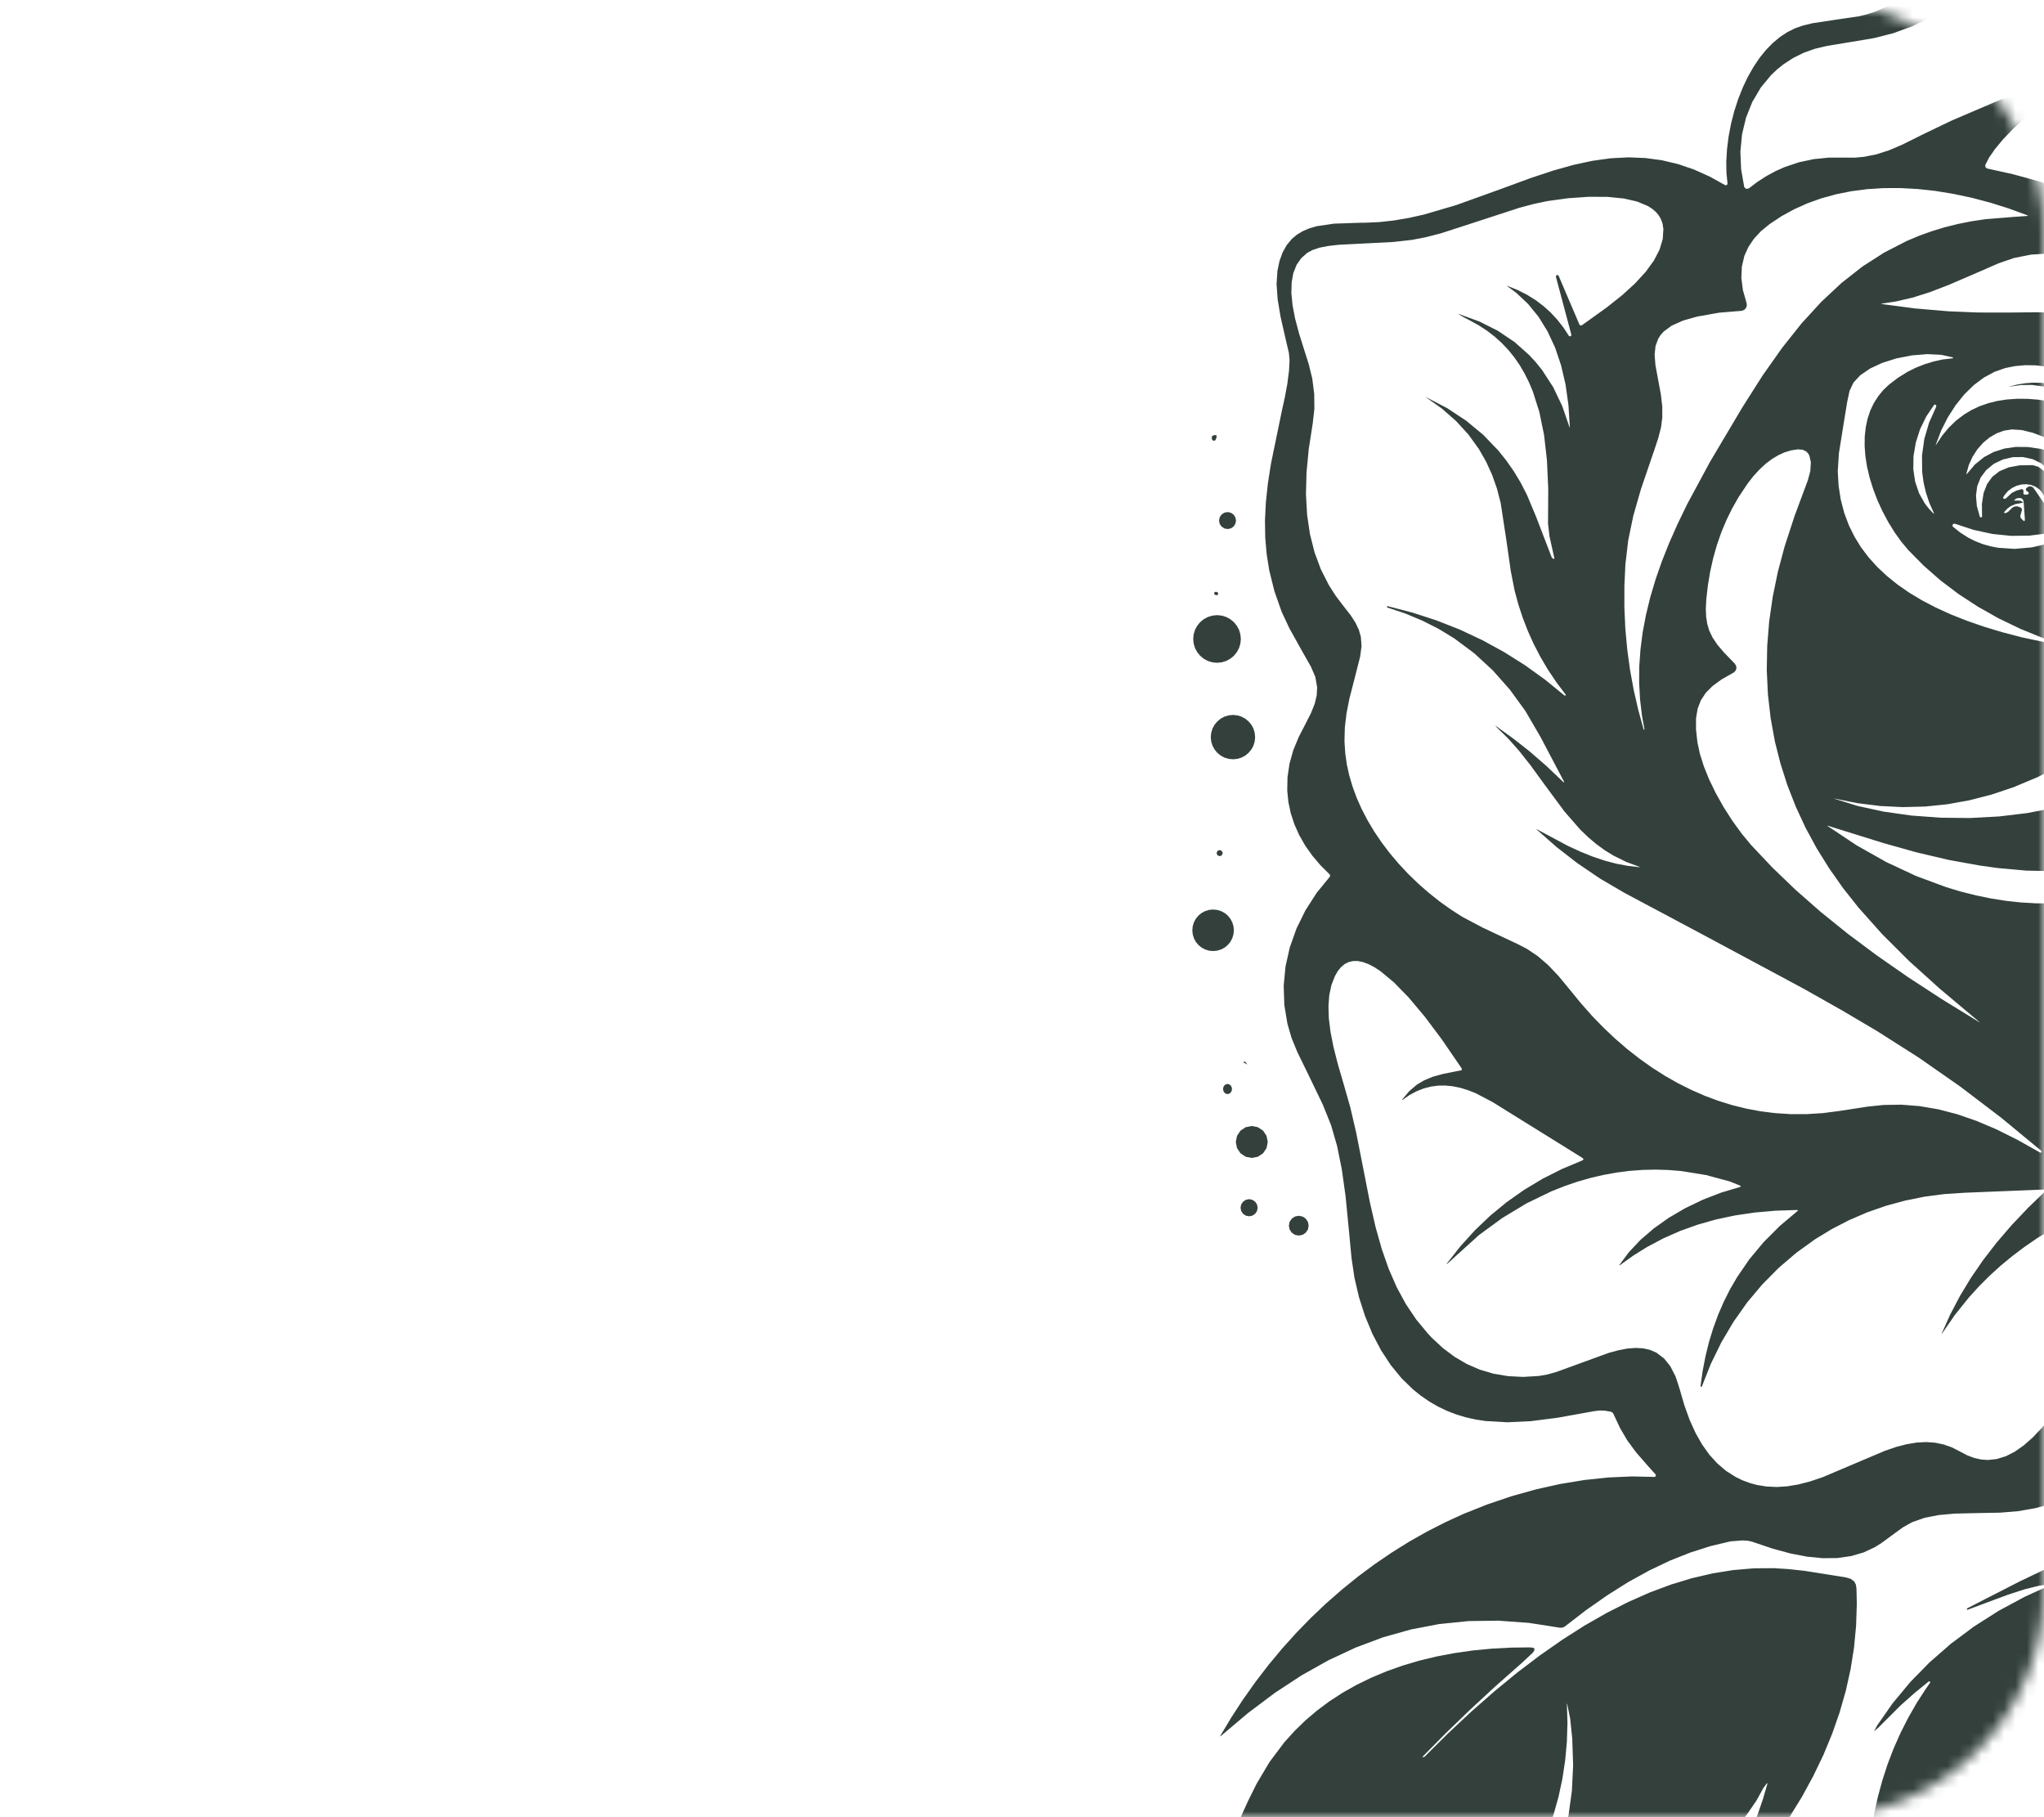 <svg width="180" height="160" viewBox="0 0 180 160" fill="none" xmlns="http://www.w3.org/2000/svg">
<mask id="mask0_2069_995" style="mask-type:alpha" maskUnits="userSpaceOnUse" x="0" y="0" width="180" height="160">
<rect width="180" height="160" rx="20" fill="#4B6359"/>
</mask>
<g mask="url(#mask0_2069_995)">
<path d="M179.522 156.036L178.409 156.518L177.354 157.044L176.355 157.614L175.41 158.225L174.506 158.89L173.658 159.596L172.863 160.344L172.125 161.133L171.144 162.356L170.275 163.661L169.507 165.071L168.848 166.563L168.29 168.161L167.844 169.839L167.501 171.617L167.271 173.473L167.088 176.256L167.067 179.018L167.206 181.757L167.507 184.475L167.959 187.127L168.568 189.76L169.33 192.371L170.252 194.959L170.284 194.998L170.367 194.995L170.402 194.921L170.272 192.88L170.323 190.912L170.553 189.06L170.967 187.263L171.484 185.73L172.154 184.22L172.987 182.708L173.986 181.198L175.141 179.686L176.5 178.099L178.14 176.353L180.338 174.14L181.679 172.702L182.867 171.192L183.921 169.594L184.822 167.933L185.611 166.116L186.235 164.243L186.698 162.294L186.997 160.296L187.133 158.231L187.1 156.131L186.899 153.977L186.536 151.803L186.554 151.726L186.624 151.694H186.642L186.695 151.714L186.737 151.779L187.1 153.058L187.399 154.355L187.629 155.664L187.791 156.976L187.883 158.279L187.904 159.579L187.853 160.846L187.732 162.102L187.543 163.328L187.28 164.536L186.955 165.697L186.557 166.837L186.099 167.924L185.57 168.985L184.985 169.99L184.332 170.962L184.208 171.13L183.186 172.388L181.277 174.607L181.236 174.669L181.301 174.634L184.184 172.713L187.52 170.474L188.76 169.546L189.877 168.631L190.908 167.685L191.848 166.71L192.69 165.715L193.446 164.687L193.467 164.684L193.517 164.74L193.52 164.796L192.391 167.21L191.325 169.026L191.236 169.159L189.794 171.387L189.762 171.455L189.821 171.408L191.337 169.783L192.781 168.025L194.17 166.114L195.473 164.093L196.711 161.93L197.848 159.685L198.879 157.366L199.798 154.993L200.601 152.577L201.281 150.134L201.821 147.708L202.232 145.286L202.504 142.931L202.634 140.606L202.625 138.367L202.471 136.183L202.495 136.089L202.59 136.098L204.058 136.848L205.432 137.717L206.667 138.677L207.783 139.743L208.726 140.866L209.532 142.08L210.164 143.339L210.646 144.683L210.87 145.605L211.018 146.562L211.089 147.519L211.08 148.506L210.921 151.174L210.667 154.063L210.336 156.946L209.919 159.827L209.423 162.698L208.847 165.564L208.188 168.424L207.449 171.278L206.628 174.126L206.61 174.199L206.649 174.134L208.138 170.82L209.6 167.168L211.042 163.174L212.457 158.84L213.479 155.197L214.25 151.626L214.537 149.894L214.761 148.16L214.921 146.464L215.015 144.772L215.048 143.135L215.012 141.498L214.918 139.903L214.752 138.313L214.531 136.774L214.238 135.244L213.887 133.749L213.467 132.266V132.219L213.529 132.163L213.609 132.192L213.748 132.366L216.475 135.835L218.398 138.396L220.079 140.789L221.527 143.037L221.538 143.058V143.229L221.411 143.342L219.506 143.941L219.385 144.03L219.47 144.154L220.28 144.757L222.366 146.382L224.957 148.713L226.986 150.627L228.974 152.589L229.031 152.636L228.998 152.568L227.367 149.906L225.926 147.256L224.682 144.618L223.627 141.992L221.459 136.284L220.546 134.139L219.63 132.186L218.667 130.34L217.654 128.603L216.587 126.975L215.45 125.418L214.575 124.334L214.543 124.257L214.602 124.118L214.752 124.1L216.3 124.812L218.457 125.796L220.032 126.446L221.462 126.948L222.785 127.306L224.061 127.53L225.276 127.607L226.428 127.542L227.521 127.338L228.641 126.966L229.704 126.449L230.768 125.752L231.784 124.91L232.966 123.719L234.127 122.343L235.329 120.724L236.877 118.44L238.431 116.15L239.631 114.534L240.792 113.166L241.97 111.994L243.294 110.895L244.245 110.215L245.241 109.589L246.275 109.019L247.353 108.505L249.232 107.763L251.398 106.906L252.742 106.221L253.463 105.739L254.116 105.222L254.718 104.649L255.256 104.044L256.039 102.912L256.668 101.645L257.144 100.227L257.463 98.673L257.631 96.983L257.655 95.133L257.54 93.045L257.271 90.516L257.108 88.554L257.117 87.768L257.188 87.056L257.324 86.391L257.519 85.816L257.779 85.293L258.119 84.811L258.68 84.315L259.557 83.821L260.541 83.248L260.866 82.947L261.094 82.631L261.295 82.108L261.531 81.213L261.838 80.294L262.651 78.462L263.756 76.524L265.445 73.969L267.386 71.011L268.069 69.833L268.645 68.698L269.262 67.242L269.744 65.773L270.101 64.264L270.323 62.754L270.42 60.724L270.29 58.71L269.933 56.692L269.36 54.715L268.568 52.78L267.573 50.916L266.376 49.135L264.993 47.451L263.835 46.251L262.6 45.126L261.301 44.083L259.936 43.12L258.515 42.242L257.043 41.456L255.525 40.762L253.965 40.166L252.381 39.669L250.768 39.273L249.161 38.99L247.539 38.809L245.935 38.739L244.325 38.771L242.742 38.913L241.164 39.161L241.099 39.14L241.084 39.075L241.102 39.046L241.71 38.455L243.731 36.446L245.108 34.88L246.151 33.406L246.564 32.673L246.886 31.973L247.276 30.821L247.48 29.695L247.492 28.659L247.315 27.645L246.999 26.806L246.556 26.035L245.977 25.302L245.241 24.596L244.384 23.94L243.38 23.32L242.222 22.729L240.931 22.183L239.028 21.5L236.174 20.472L234.012 19.592L232.174 18.708L230.647 17.804L229.435 16.877L228.957 16.407L228.546 15.919L228.233 15.447L227.994 14.954L227.843 14.472L227.769 13.976V13.961L227.669 12.924L227.5 11.905L227.252 10.874L226.936 9.863L226.54 8.847L226.076 7.851L225.533 6.853L224.924 5.884L224.245 4.924L223.506 3.993L222.688 3.068L221.819 2.179L220.871 1.299L219.878 0.457L217.707 -1.145L216.513 -1.913L215.284 -2.634L213.999 -3.319L212.684 -3.951L209.987 -5.056L207.249 -5.925L205.887 -6.267L204.531 -6.545L203.189 -6.761L201.866 -6.908L200.578 -6.988L199.316 -7L198.12 -6.944L196.962 -6.82L194.929 -6.43L192.687 -5.993L191.115 -5.842L190.06 -5.851L188.882 -5.928L185.759 -6.303L183.032 -6.613L181.782 -6.631L180.553 -6.56L179.348 -6.403L178.16 -6.155L176.71 -5.724L175.295 -5.157L173.912 -4.45L172.562 -3.606L170.89 -2.415L168.571 -0.787L166.813 0.268L165.197 1.006L164.399 1.266L163.649 1.446L161.932 1.695L159.59 2.049L158.774 2.25L158.092 2.486L157.4 2.829L156.751 3.257L156.115 3.786L155.522 4.392L154.942 5.11L154.417 5.893L153.92 6.767L153.48 7.689L153.067 8.729L152.721 9.798L152.437 10.912L152.225 12.023L152.086 13.131L152.021 14.2L152.035 15.216L152.13 16.162L152.089 16.283L151.968 16.318L151.923 16.301L150.555 15.544L149.158 14.918L147.775 14.448L146.357 14.111L144.895 13.914L143.394 13.854L141.831 13.937L140.212 14.162L138.552 14.522L136.771 15.021L134.788 15.68L132.085 16.673L128.256 18.052L125.385 18.895L124.035 19.196L122.735 19.414L121.482 19.553L120.277 19.609L119.736 19.615L117.47 19.692L115.949 19.917L115.284 20.112L114.723 20.354L114.22 20.655L113.768 21.033L113.319 21.568L112.95 22.224L112.678 22.974L112.492 23.858L112.418 25.016L112.513 26.351L112.767 27.881L113.245 29.979L113.502 31.069L113.562 31.704L113.517 32.611L113.367 33.79L113.145 34.99L112.906 36.068L111.925 40.824L111.65 42.588L111.476 44.222L111.396 45.808L111.42 47.336L111.547 48.801L111.774 50.225L112.232 52.062L112.873 53.885L113.544 55.315L114.675 57.345L115.437 58.689L115.83 59.599L115.99 60.497L115.957 61.209L115.78 61.956L115.452 62.778L114.894 63.877L114.38 64.872L113.889 66.054L113.559 67.233L113.381 68.432L113.358 69.614L113.458 70.613L113.665 71.591L113.984 72.571L114.409 73.523L114.938 74.45L115.567 75.34L116.285 76.187L117.095 76.991L117.142 77.091L117.104 77.198L115.946 78.619L114.962 80.152L114.176 81.75L113.582 83.419L113.207 85.092L113.045 86.796L113.101 88.492L113.372 90.129L113.736 91.381L114.241 92.619L115.222 94.628L116.489 97.257L117.219 99.074L117.748 100.9L118.164 102.962L118.495 105.326L118.805 108.505L119.018 110.762L119.278 112.511L119.674 114.209L120.209 115.878L120.859 117.444L121.618 118.889L122.469 120.186L123.426 121.356L124.454 122.354L125.16 122.916L125.878 123.406L126.631 123.843L127.399 124.213L128.224 124.532L129.057 124.786L129.94 124.984L130.835 125.12L132.726 125.229L134.806 125.131L137.163 124.83L140.381 124.251L140.842 124.195L141.299 124.201L141.876 124.304L141.997 124.369L142.076 124.478L142.667 125.74L143.3 126.818L144.082 127.882L145.267 129.238L145.796 129.823L145.825 129.944L145.743 130.036L145.693 130.041L143.701 129.997L141.63 130.089L139.542 130.31L137.397 130.662L135.249 131.14L133.081 131.749L130.948 132.473L128.888 133.294L127.27 134.036L125.683 134.845L124.108 135.734L122.572 136.692L121.074 137.711L119.618 138.792L118.185 139.95L116.796 141.164L115.443 142.447L114.144 143.782L112.897 145.167L111.703 146.603L110.56 148.092L109.473 149.626L108.445 151.2L107.482 152.81L107.455 152.884L107.52 152.843L109.898 150.834L112.273 149.049L114.637 147.501L117.009 146.172L119.402 145.058L121.801 144.16L124.25 143.472L126.711 142.999L129.32 142.733L131.946 142.698L134.649 142.893L137.37 143.318L137.598 143.312L137.799 143.215L139.684 141.761L141.562 140.447L143.406 139.288L145.246 138.275L147.057 137.412L148.86 136.697L150.632 136.133L152.378 135.717L153.451 135.631L153.941 135.663L154.295 135.746L156.107 136.355L157.684 136.783L159.152 137.064L160.529 137.197L161.811 137.182L163.011 137.011L164.107 136.692L165.108 136.225L165.687 135.861L166.512 135.253L167.578 134.479L168.379 134.03L169.478 133.643L170.721 133.398L172.148 133.27L174.199 133.223L176.104 133.188L177.711 133.058L179.256 132.789L180.739 132.381L182.163 131.838L183.531 131.149L184.837 130.322L186.081 129.356L187.266 128.251L188.119 127.368L189.721 125.734L190.955 124.579L192.125 123.619L193.254 122.848L194.371 122.248L195.473 121.831L196.551 121.604L197.606 121.557L198.232 121.613L198.867 121.734L199.485 121.914L200.114 122.162L201.334 122.783L202.489 123.533L203.304 124.177L204.055 124.877L204.776 125.657L205.44 126.493L206.073 127.412L206.684 128.431L207.254 129.524L207.807 130.718L207.816 130.78L207.745 130.869L207.63 130.851L207.535 130.771L206.699 130.142L205.789 129.56L204.841 129.049L203.81 128.582L202.702 128.163L201.502 127.784L198.589 127.078L198.513 127.072L198.575 127.117L199.44 127.581L201.892 128.934L203.535 129.968L204.894 131.013L206.058 132.154L206.699 132.925L207.305 133.782L207.857 134.697L208.377 135.717L208.383 135.776L208.312 135.844L208.223 135.808L207.204 134.629L206.034 133.604L204.749 132.756L203.378 132.112L201.996 131.711L200.649 131.551L199.981 131.563L199.316 131.637L198.69 131.77L198.072 131.962L197.204 132.358L196.374 132.895L195.614 133.551L194.905 134.349L194.799 134.432L194.666 134.461L192.554 134.502L190.385 134.754L188.119 135.217L185.768 135.894L183.366 136.757L180.754 137.864L177.936 139.203L174.16 141.135L173.236 141.613L173.2 141.676L173.242 141.732H173.286L174.807 141.161L176.819 140.414L178.284 139.938L179.57 139.619L180.698 139.454L180.775 139.46L180.71 139.498L178.287 140.6L176.004 141.832L173.823 143.221L171.803 144.727L169.93 146.361L168.228 148.098L166.674 149.968L165.306 151.924L165.034 152.447L165.475 152.054L167.365 150.166L168.583 149.082L169.844 148.051L169.933 148.039L169.983 148.116L169.968 148.166L169.584 148.713L168.777 149.962L168.045 151.242L167.368 152.577L166.763 153.939L166.228 155.333L165.767 156.754L165.368 158.22L165.043 159.706L164.786 161.218L164.606 162.743L164.497 164.308L164.458 165.88L164.497 167.461L164.606 169.044L164.786 170.625L165.04 172.199L165.082 172.273L165.221 172.297L165.303 172.185L165.418 171.041L165.599 169.933L165.844 168.832L166.151 167.768L166.526 166.731L166.958 165.735L167.448 164.778L167.995 163.865L168.99 162.48L170.119 161.206L171.398 160.031L172.798 158.973L174.323 158.039L175.956 157.23L177.691 156.556L179.516 156.016L179.587 156.004L179.522 156.036ZM189.727 0.947L189.715 1.65L189.786 2.315L189.936 2.941L190.167 3.529L190.459 4.049L190.82 4.534L191.257 4.986L191.762 5.402L191.836 5.506L191.842 5.618L191.786 5.715L191.688 5.771L191.576 5.768L187.809 4.566L186.944 4.321L186.143 4.182L185.381 4.144L184.613 4.203L183.635 4.436L182.663 4.844L181.658 5.435L180.302 6.395L178.465 7.665L177.708 8.096L176.964 8.448L175.561 9.036L171.853 10.622L169.17 11.913L167.554 12.72L166.343 13.237L165.232 13.594L164.157 13.807L163.339 13.881L162.47 13.875H161.07L159.723 14.011L158.432 14.286L157.197 14.696L156.361 15.066L155.551 15.506L154.768 16.011L154.012 16.584L153.796 16.637L153.619 16.502L153.598 16.448L153.327 14.9L153.262 13.358L153.409 11.822L153.764 10.345L154.313 8.974L155.058 7.712L155.962 6.616L156.482 6.123L157.043 5.671L157.897 5.113L158.833 4.649L159.817 4.297L160.875 4.046L164.396 3.464L165.07 3.346L166.73 2.923L168.39 2.315L170.131 1.494L172.426 0.238L174.202 -0.746L175.324 -1.295L176.444 -1.738L177.472 -2.063L178.506 -2.317L179.573 -2.507L180.713 -2.639L183.168 -2.734L186.175 -2.607L187.076 -2.577L187.969 -2.616L188.876 -2.716L189.845 -2.885L191.889 -3.422L194.409 -4.306L195.526 -4.69L196.657 -5.009L197.833 -5.263L199.018 -5.452L200.22 -5.57L201.429 -5.623L202.666 -5.612L203.907 -5.532L205.166 -5.381L206.415 -5.165L207.659 -4.888L208.885 -4.545L210.111 -4.134L211.314 -3.665L212.495 -3.136L213.648 -2.548L214.758 -1.91L215.837 -1.218L216.877 -0.477L217.878 0.318L218.829 1.157L219.733 2.043L220.569 2.95L221.352 3.898L222.076 4.876L222.741 5.893L223.335 6.918L223.866 7.975L224.336 9.057L224.741 10.17L225.069 11.281L225.335 12.419L225.326 12.555L225.252 12.67L225.134 12.735L224.995 12.729L224.886 12.667L224.419 12.268L223.63 11.76L222.729 11.367L221.751 11.098L220.673 10.947L219.491 10.906L218.194 10.974L216.758 11.145L214.826 11.464L213.594 11.698L209.322 12.487L206.274 12.939L204.253 13.089L203.635 13.048L203.266 12.924L202.953 12.587L201.957 10.773L201.216 9.287L200.607 7.896L200.126 6.569L199.765 5.278L199.526 4.017L199.411 2.796L199.417 1.612L199.411 1.541L199.384 1.606L199.05 2.867L198.838 4.144L198.752 5.337L198.767 6.545L198.743 6.64L198.657 6.596L198.161 6.161L197.736 5.901L197.369 5.768L196.929 5.689L195.009 5.39L193.555 4.991L192.938 4.737L192.359 4.433L191.851 4.09L191.381 3.689L190.885 3.139L190.447 2.492L190.084 1.768L189.78 0.938L189.744 0.87L189.727 0.947ZM189.924 13.946L189.972 14.856L190.099 15.748L190.311 16.652L190.607 17.541L190.61 17.645L190.506 17.651L189.623 17.456L188.427 17.284L186.967 17.06L185.983 16.788L185.165 16.451L184.297 16.023L182.081 14.735L180.205 13.636L180.146 13.612L180.187 13.662L184.093 17.284L184.134 17.358L184.087 17.5L183.939 17.524L181.738 16.682L179.502 15.952L177.268 15.34L175.002 14.838L174.982 14.832L174.837 14.711L174.831 14.522L175.171 13.863L175.697 13.107L176.406 12.256L177.256 11.367L178.19 10.495L179.156 9.689L180.166 8.935L181.156 8.283L182.054 7.771L182.893 7.37L183.688 7.071L184.453 6.87L185.124 6.785L185.753 6.808L186.302 6.938L186.796 7.181L186.938 7.281L187.263 7.606L187.591 8.091L188.335 9.701L188.964 11.074L189.239 11.461L189.49 11.668L189.582 11.707L189.851 11.721L190.146 11.63L191.029 11.069L191.836 10.522L192.501 10.179L193.127 9.987L193.738 9.937L194.179 9.987L194.637 10.12L195.086 10.324L195.549 10.62L199.307 13.225L202.067 15.122L204.017 16.543L205.68 17.863L207.136 19.157L208.451 20.49L209.606 21.858L210.605 23.261L211.464 24.723L212.25 26.39L212.879 28.144L213.373 30.026L213.715 32.009L213.896 33.657L214.017 35.45L214.129 40.213L214.153 42.293L214.141 42.325L214.088 42.346L214.046 42.304L213.311 39.48L212.436 36.824L211.435 34.36L210.294 32.053L209.009 29.908L207.579 27.929L206.02 26.121L204.321 24.481L202.684 23.152L200.953 21.964L199.378 21.075L197.18 20.038L194.967 18.989L193.458 18.109L192.226 17.148L191.706 16.631L191.218 16.058L190.551 15.048L190.01 13.928L189.945 13.825L189.924 13.946ZM230.254 28.325L228.812 28.851L227.447 29.53L226.18 30.351L225.028 31.308L224.032 32.36L223.175 33.524L222.487 34.756L221.958 36.083L221.704 37.004L221.53 37.965L221.491 38.012L221.432 38.003L221.414 37.973L221.089 36.254L220.98 34.484L221.101 32.73L221.441 31.075L221.689 30.304L221.988 29.559L222.33 28.868L222.726 28.212L223.166 27.604L223.66 27.037L224.183 26.534L224.756 26.073L225.341 25.686L225.973 25.347L226.623 25.066L227.317 24.833L227.388 24.803L227.311 24.8L226.135 24.948L225.004 25.237L223.911 25.666L222.865 26.239L222.047 26.856L221.373 27.583L221.066 28.029L220.986 28.073L220.906 28.023L220.897 27.973L221.069 26.685L221.344 25.444L221.716 24.251L222.188 23.104L222.72 22.076L223.338 21.087L224.044 20.141L224.838 19.234L224.856 19.146L224.782 19.092L224.729 19.11L223.778 19.872L222.897 20.688L222.091 21.556L221.352 22.478L220.658 23.491L220.044 24.564L219.503 25.692L219.042 26.88L218.992 26.924L218.927 26.907L218.909 26.88L218.407 25.627L217.689 24.248L216.75 22.711L215.361 20.64L214.203 18.915L213.438 17.598L213.018 16.525L212.927 16.067L212.906 15.627L212.968 15.246L213.113 14.894L213.323 14.605L213.621 14.354L213.981 14.15L214.43 13.987L215.586 13.698L216.77 13.488L217.982 13.361L219.154 13.323L220.259 13.376L221.276 13.512L222.233 13.742L223.072 14.049L223.902 14.481L224.723 15.042L225.565 15.739L226.682 16.788L228.106 18.109L229.229 18.956L229.565 19.172L231.113 20.05L232.818 20.829L234.794 21.583L237.707 22.552L240.591 23.506L241.778 23.967L242.883 24.519L243.858 25.128L244.697 25.793L245.395 26.511L245.932 27.255L246.328 28.065L246.553 28.88L246.624 29.607L246.573 30.375L246.405 31.146L246.109 31.953L245.536 33.022L244.748 34.103L243.728 35.232L242.18 36.744L241.072 37.814L240.331 38.662L239.743 39.595L239.427 40.301L239.193 41.028L239.031 41.802L238.936 42.65L238.907 43.548L238.942 44.535L239.22 47.2L239.474 49.507L239.551 51.197L239.507 52.467L239.374 53.729L239.155 55.005L238.854 56.266L238.461 57.554L237.985 58.816L237.427 60.078L236.792 61.309L236.068 62.538L235.279 63.729L234.41 64.899L233.48 66.019L232.484 67.1L231.438 68.122L230.348 69.082L229.22 69.974L228.15 70.71L226.599 71.65L224.806 72.746L223.615 73.623L222.892 74.267L222.171 74.997L220.797 76.642L219.42 78.633L217.674 81.502L217.018 82.604L216.247 83.812L215.42 84.947L214.557 85.981L213.639 86.935L212.673 87.804L211.653 88.593L210.602 89.278L209.497 89.88L208.046 90.513L206.51 91.006L204.915 91.352L203.237 91.553L202.359 91.559L201.659 91.434L201.098 91.18L200.717 90.817L200.551 90.522L200.457 90.191L200.424 89.801L200.462 89.378L200.728 88.454L201.245 87.428L202.708 85.13L204.333 82.79L206.117 80.415L208.064 78.001L211.228 74.237L215.721 68.867L218.909 64.881L221.642 61.212L223.97 57.788L224.924 56.199L225.787 54.541L226.552 52.819L227.223 51.028L227.701 49.377L228.265 46.895L228.936 44.065L229.299 42.99L229.973 41.513L230.833 40.109L231.879 38.777L233.111 37.515L233.161 37.462L233.102 37.504L232.032 38.328L231.037 39.182L230.115 40.068L229.261 40.984L228.481 41.932L227.775 42.91L227.14 43.92L226.576 44.96L224.641 48.633L223.79 50.092L223.016 51.3V51.303H222.992L222.927 51.241L222.915 51.144L223.364 50.308L223.745 49.457L224.059 48.588L224.301 47.705L224.49 46.703L224.593 45.678L224.611 44.635L224.543 43.572L224.363 41.471L224.301 39.69L224.342 38.077L224.499 36.597L224.768 35.244L225.152 34.003L225.669 32.839L226.304 31.787L227.093 30.791L228 29.905L229.048 29.093L230.266 28.351L230.33 28.31L230.254 28.325ZM177.407 19.092L174.846 19.299L173.602 19.485L172.4 19.725L171.23 20.017L170.101 20.363L168.981 20.767L167.903 21.222L165.921 22.242L164.015 23.465L162.172 24.912L160.39 26.576L158.65 28.475L156.937 30.629L155.217 33.066L153.418 35.899L150.585 40.671L148.588 44.372L147.743 46.115L146.995 47.802L146.351 49.418L145.799 51.002L145.326 52.588L144.948 54.139L144.656 55.684L144.464 57.188L144.357 58.689L144.348 60.139L144.428 61.584L144.602 63.041L144.815 64.213L144.812 64.24L144.744 64.231L144.266 62.491L143.867 60.745L143.545 58.987L143.303 57.221L143.131 55.353L143.046 53.475L143.048 51.587L143.137 49.687L143.385 47.572L143.834 45.409L144.502 43.081L145.568 39.953L145.654 39.711L146.044 38.526L146.275 37.622L146.387 36.747L146.384 35.817L146.269 34.783L146.021 33.45L145.781 32.139L145.71 31.217L145.793 30.455L146.035 29.811L146.245 29.486L146.52 29.181L147.226 28.667L148.207 28.227L149.439 27.878L151.4 27.53L153.318 27.373L153.4 27.364L153.61 27.276L153.764 27.105L153.832 26.889L153.802 26.661L153.483 25.536L153.347 24.472L153.392 23.471L153.613 22.531L153.962 21.757L154.449 21.03L155.075 20.354L155.844 19.725L156.904 19.024L158.006 18.422L159.182 17.896L160.393 17.462L161.696 17.104L163.025 16.838L164.426 16.655L165.847 16.564L167.333 16.558L168.887 16.643L170.441 16.812L172.045 17.075L173.658 17.417L175.301 17.852L176.908 18.36L178.521 18.951L178.589 18.995L178.512 19.018L177.407 19.092ZM128.49 27.692L129.007 27.988L129.465 28.227L130.23 28.65L130.936 29.11L131.609 29.625L132.227 30.18L132.803 30.783L133.323 31.421L133.807 32.115L134.236 32.842L134.638 33.642L134.986 34.47L135.562 36.286L135.973 38.289L136.227 40.508L136.342 43.025L136.324 46.115L136.454 47.232L136.883 49.153L136.886 49.164L136.815 49.226L136.652 49.087L135.267 45.486L134.463 43.566L133.92 42.508L133.317 41.504L132.652 40.55L131.928 39.648L130.599 38.269L129.104 37.034L127.444 35.938L125.618 34.987L125.55 34.96L125.609 35.004L126.998 35.991L128.233 37.078L129.314 38.26L130.239 39.542L130.865 40.638L131.394 41.796L131.825 43.016L132.156 44.301L132.646 47.504L133.039 50.254L133.373 51.968L133.701 53.188L134.091 54.379L134.54 55.54L135.048 56.674L135.654 57.841L136.324 58.978L137.066 60.081L137.873 61.153L137.887 61.194L137.846 61.253L137.778 61.242L136.064 59.844L134.289 58.568L132.451 57.41L130.555 56.373L128.561 55.436L126.504 54.627L124.386 53.938L122.203 53.374L122.159 53.38L122.129 53.442L122.173 53.492L123.754 54.018L125.266 54.65L126.711 55.383L128.085 56.222L129.84 57.531L131.465 59.029L132.962 60.721L134.333 62.606L135.654 64.875L137.71 68.778L137.757 68.914L137.639 68.828L136.206 67.466L134.717 66.172L133.299 65.055L131.834 63.995L131.657 63.889L131.801 64.036L132.797 65.008L133.775 66.107L134.765 67.36L136.038 69.109L137.772 71.452L139.164 73.047L139.87 73.726L140.582 74.326L141.338 74.876L142.103 75.342L143.202 75.886L144.36 76.32L144.428 76.35L144.354 76.353L143.353 76.238L142.322 76.043L141.302 75.774L140.257 75.422L139.178 74.988L138.053 74.468L135.364 73.029L135.296 73L135.344 73.056L137.069 74.574L138.874 75.978L140.918 77.366L143.06 78.619L149.861 82.241L158.839 87.056L162.234 88.974L165.3 90.785L168.976 93.124L172.606 95.656L176.211 98.398L179.759 101.326L179.788 101.423L179.711 101.491L179.649 101.479L177.673 100.365L175.818 99.441L174.063 98.696L172.358 98.105L170.695 97.674L169.055 97.393L167.445 97.266L165.865 97.29L164.476 97.435L161.962 97.822L160.52 98.008L159.096 98.097H157.663L156.254 98.002L155.007 97.842L153.779 97.612L152.541 97.305L151.329 96.93L150.127 96.483L148.954 95.969L147.778 95.382L146.632 94.731L145.492 94.005L144.384 93.219L143.285 92.359L142.221 91.44L141.19 90.463L140.192 89.434L139.217 88.332L138.28 87.186L137.24 85.925L136.307 84.947L135.394 84.167L134.451 83.538L133.669 83.133L130.587 81.685L128.758 80.716L127.763 80.075L126.779 79.375L125.819 78.61L124.885 77.794L124.005 76.941L123.166 76.043L122.392 75.127L121.668 74.172L121.024 73.221L120.439 72.243L119.928 71.265L119.482 70.27L119.122 69.295L118.826 68.305L118.61 67.336L118.469 66.355L118.398 65.274L118.43 64.051L118.578 62.807L118.835 61.502L119.284 59.761L119.78 57.803L119.901 56.887L119.839 56.072L119.668 55.466L119.367 54.828L118.941 54.169L118.342 53.404L117.633 52.47L117.018 51.51L116.315 50.121L115.762 48.63L115.358 47.031L115.107 45.333L115.006 43.522L115.056 41.598L115.254 39.518L115.603 37.279L115.748 36.003L115.733 34.694L115.565 33.35L115.248 32.05L114.932 31.06L114.395 29.353L114.049 28.047L113.824 26.871L113.721 25.813L113.745 24.868L113.895 24.041L114.185 23.311L114.598 22.723L115.13 22.256L115.603 22.005L116.22 21.804L116.986 21.654L117.896 21.553L120.306 21.429L122.702 21.305L124.336 21.122L125.562 20.886L126.894 20.543L130.407 19.403L133.787 18.298L135.078 17.955L136.271 17.704L138.1 17.453L139.929 17.326L141.565 17.335L143.01 17.479L144.18 17.748L145.122 18.144L145.495 18.383L145.817 18.658L146.065 18.951L146.26 19.281L146.41 19.695L146.481 20.162L146.425 21.048L146.148 21.976L145.645 22.945L144.922 23.937L143.985 24.957L142.842 26L141.483 27.078L139.692 28.363L139.302 28.638L139.187 28.661L139.096 28.59L139.09 28.579L137.255 24.28L137.193 24.215L137.057 24.233L137.016 24.363L138.378 29.471L138.342 29.595L138.215 29.616L138.156 29.565L137.675 28.833L137.146 28.156L136.573 27.536L135.952 26.971L135.237 26.428L134.466 25.949L133.645 25.533L132.77 25.181L132.705 25.166L132.756 25.211L133.536 25.793L134.57 26.765L135.488 27.893L136.28 29.175L136.945 30.602L137.471 32.162L137.864 33.84L138.121 35.66L138.242 37.575L138.233 37.651L138.203 37.58L137.571 35.743L136.771 34.077L135.799 32.579L135.246 31.893L134.652 31.249L133.364 30.106L131.908 29.128L130.289 28.313L128.504 27.66L128.428 27.645L128.49 27.692ZM176.739 27.521L174.154 27.515L171.578 27.409L168.65 27.158L165.732 26.774L165.661 26.75L165.732 26.732L166.949 26.546L168.423 26.206L169.939 25.728L171.614 25.084L174.021 24.047L176.001 23.184L177.366 22.714L178.861 22.419L180.376 22.321L181.833 22.425L183.165 22.726L184.35 23.211L184.87 23.515L185.357 23.867L185.785 24.251L186.178 24.682L186.326 24.871L186.521 24.989L186.743 24.942L188.252 24.02L188.973 23.672L189.694 23.385L190.385 23.175L191.08 23.03L191.753 22.957L192.433 22.948L193.236 23.025L194.049 23.205L194.852 23.474L195.668 23.849L196.347 24.224L197.824 25.202L199.213 26.366L200.477 27.683L201.644 29.178L202.705 30.839L203.656 32.667L204.51 34.673L205.245 36.833L205.884 39.188L206.401 41.684L206.805 44.343L207.092 47.123L207.26 50.068L207.305 53.088L207.231 56.172L207.033 59.283L207.021 59.292L206.944 59.262L206.9 59.203L206.844 57.156L206.646 54.243L206.407 52.234L206.055 50.245L205.594 48.281L205.024 46.355L204.353 44.493L203.576 42.685L202.711 40.963L201.742 39.309L200.702 37.767L199.57 36.304L198.365 34.951L197.071 33.687L195.73 32.555L194.306 31.518L192.829 30.605L191.275 29.799L189.759 29.149L188.173 28.602L186.554 28.168L184.873 27.843L183.295 27.651L181.502 27.539L179.422 27.494L176.739 27.521ZM171.108 31.645L170.281 31.828L169.484 32.071L168.721 32.372L167.992 32.735L167.144 33.258L166.346 33.87L165.841 34.351L165.413 34.871L165.017 35.486L164.706 36.142L164.464 36.86L164.305 37.607L164.213 38.428L164.204 39.273L164.272 40.171L164.414 41.078L164.647 42.068L164.952 43.046L165.333 44.047L165.776 45.014L166.29 45.977L166.845 46.875L167.445 47.711L168.06 48.443L169.401 49.802L170.884 51.102L172.465 52.296L174.175 53.413L175.977 54.432L177.892 55.356L179.85 56.157L181.895 56.854L181.903 56.925L181.877 56.931L178.051 56.116L176.341 55.67L174.725 55.182L173.215 54.659L171.791 54.095L170.479 53.498L169.265 52.863L168.128 52.181L167.099 51.466L166.139 50.692L165.294 49.894L164.544 49.061L163.873 48.169L163.306 47.247L162.822 46.266L162.408 45.161L162.101 43.985L161.912 42.777L161.838 41.495L161.938 39.914L162.311 37.583L162.668 35.391L162.878 34.407L163.226 33.681L163.823 33.037L164.686 32.449L165.749 31.953L166.993 31.559L168.367 31.291L169.717 31.181L170.952 31.241L171.942 31.459L172.015 31.506L171.939 31.551L171.401 31.616L171.108 31.645ZM176.958 34.047L177.962 33.902L178.943 33.893L179.989 34.035L180.991 34.316L181.971 34.747L182.893 35.309L183.777 36.015L184.574 36.833L185.274 37.749L185.868 38.75L185.898 38.821L185.848 38.765L185.257 38.053L184.621 37.418L183.939 36.862L183.212 36.381L182.367 35.947L181.472 35.604L180.524 35.353L179.519 35.193L178.556 35.117L177.617 35.111L176.733 35.173L175.877 35.306L175.082 35.504L174.32 35.772L173.617 36.103L172.949 36.505L172.255 37.034L171.611 37.657L171.035 38.352L170.509 39.143L170.464 39.202L170.479 39.129L170.943 37.911L171.522 36.762L172.219 35.675L172.99 34.718L173.826 33.902L174.698 33.249L175.637 32.741L176.586 32.407L177.46 32.233L178.364 32.153L179.28 32.168L180.196 32.28L181.079 32.484L181.93 32.78L182.713 33.152L183.437 33.616L184.075 34.189L184.873 35.117L185.794 36.174L185.821 36.295L185.723 36.369L185.647 36.349L183.918 35.187L182.468 34.419L181.782 34.145L181.082 33.929L180.403 33.784L179.705 33.704L179.038 33.693L178.349 33.743L177.664 33.855L176.955 34.035L176.884 34.059L176.958 34.047ZM170.503 35.826L169.877 37.223L169.46 38.653L169.256 40.106L169.271 41.566L169.395 42.482L169.608 43.389L169.909 44.29L170.302 45.173L170.323 45.247L170.258 45.203L169.856 44.783L169.507 44.334L168.996 43.427L168.65 42.399L168.491 41.318L168.509 40.154L168.713 38.957L169.085 37.793L169.628 36.676L170.311 35.663L170.382 35.619L170.453 35.636L170.515 35.722L170.503 35.826ZM191.236 36.018L191.659 38.074L191.851 40.121L191.803 42.103L191.694 43.072L191.523 44.021L191.301 44.922L191.021 45.799L190.684 46.647L190.288 47.466L189.842 48.237L189.337 48.975L188.793 49.649L188.196 50.284L187.591 50.839L186.935 51.356L185.528 52.237L184.76 52.612L183.948 52.946L182.24 53.454L182.184 53.436L182.175 53.377L182.199 53.35L183.251 52.715L184.237 52.018L185.177 51.25L186.048 50.423L187.286 49.008L188.353 47.474L189.263 45.796L189.989 44.027L190.551 42.13L190.923 40.168L191.112 38.121L191.109 36.035L191.121 35.994L191.186 35.97L191.236 36.018ZM183.032 40.898L181.98 40.313L180.855 39.846L179.703 39.524L178.589 39.359L177.507 39.35L176.512 39.495L175.564 39.799L174.725 40.245L173.909 40.904L173.227 41.711L173.171 41.764V41.684L173.38 40.937L173.705 40.222L174.131 39.563L174.645 38.981L175.206 38.517L175.832 38.154L176.474 37.92L177.159 37.811L178.054 37.867L179.029 38.109L179.957 38.464L180.802 38.91L181.602 39.459L182.356 40.112L183.062 40.866L183.103 40.931L183.032 40.898ZM194.069 57.525L193.942 58.905L193.845 60.018L193.446 61.611L192.834 63.123L192.022 64.518L190.991 65.824L189.78 66.996L188.362 68.069L186.76 69.02L184.976 69.853L183.005 70.562L180.881 71.138L178.521 71.59L176.054 71.886L173.49 72.025L170.902 71.998L168.34 71.809L165.865 71.46L163.59 70.964L161.575 70.338L161.507 70.308L161.581 70.32L163.584 70.719L165.575 70.967L167.557 71.065L169.531 71.014L171.49 70.814L173.439 70.462L175.38 69.963L177.31 69.316L179.434 68.426L181.579 67.339L183.712 66.078L185.756 64.68L187.718 63.147L189.54 61.522L191.21 59.821L192.704 58.06L193.998 56.29L195.103 54.497L196.031 52.665L196.755 50.831L197.284 48.993L197.606 47.176L197.733 45.339L197.656 43.539L197.49 42.334L197.227 41.126L196.876 39.938L196.427 38.747L196.442 38.65L196.536 38.62L196.586 38.653L197.957 40.538L199.098 42.488L200.007 44.496L200.377 45.525L200.69 46.568L201.059 48.216L201.29 49.897L201.384 51.616L201.343 53.374L201.26 54.095L201.098 54.813L200.87 55.472L200.569 56.089L200.229 56.597L199.824 57.043L199.384 57.395L198.882 57.664L198.321 57.841L197.697 57.915L196.905 57.862L195.724 57.649L194.241 57.395L194.131 57.428L194.069 57.525ZM149.477 65.339L149.353 64.205L149.359 63.221L149.501 62.391L149.781 61.661L150.222 60.993L150.824 60.391L151.613 59.818L152.647 59.23L152.712 59.191L152.851 59.032L152.916 58.831L152.886 58.621L152.774 58.441L152.739 58.405L151.814 57.442L151.235 56.763L150.815 56.139L150.523 55.531L150.349 54.946L150.245 54.293L150.219 53.578L150.26 52.763L150.405 51.51L150.609 50.296L150.874 49.117L151.199 47.977L151.583 46.872L152.03 45.805L152.535 44.774L153.099 43.779L153.923 42.544L154.417 41.914L154.94 41.344L155.492 40.833L156.047 40.414L156.621 40.071L157.17 39.823L157.731 39.654L158.316 39.566L158.736 39.595L159.049 39.74L159.217 39.908L159.341 40.118L159.469 40.691L159.421 41.477L159.209 42.272L158.03 45.445L157.155 48.127L156.564 50.343L156.112 52.541L155.799 54.715L155.625 56.872L155.587 59.017L155.687 61.135L155.926 63.224L156.301 65.286L156.792 67.23L157.403 69.141L158.139 71.02L158.996 72.87L159.977 74.681L161.082 76.456L162.305 78.196L163.649 79.895L165.735 82.235L168.098 84.595L170.807 87.041L174.299 89.975L174.352 90.028L174.287 89.993L171.008 87.978L168.024 86.034L165.265 84.114L162.689 82.191L160.31 80.27L158.101 78.329L156.077 76.382L154.213 74.409L153.397 73.425L152.57 72.288L151.79 71.07L151.093 69.83L150.511 68.627L150.044 67.472L149.693 66.358L149.477 65.339ZM181.035 42.904L180.536 42.098L180.016 41.483L179.505 41.102L178.996 40.954L177.862 40.972L176.89 41.149L176.086 41.486L175.448 41.982L174.985 42.62L174.68 43.415L174.533 44.361L174.544 45.46L174.53 45.522L174.435 45.566L174.352 45.501L174.086 44.55L174.01 43.634L174.119 42.812L174.42 42.05L174.911 41.389L175.584 40.836L176.391 40.452L177.262 40.251L178.152 40.242L179.008 40.431L179.771 40.807L180.367 41.338L180.618 41.672L180.825 42.053L181.079 42.886L181.082 42.966L181.035 42.904ZM226.457 117.172L225.982 114.836L225.415 112.773L224.741 110.93L223.952 109.293L223.06 107.89L222.05 106.699L221.515 106.2L220.939 105.742L220.348 105.349L219.722 105.004L219.013 104.693L218.259 104.445L217.488 104.268L216.67 104.153L216.593 104.132L216.664 104.097L217.843 103.804L218.989 103.645L220.135 103.615L221.24 103.713L222.64 104.026L224.023 104.555L225.332 105.278L226.599 106.209L227.808 107.338L228.942 108.658L229.97 110.123L230.898 111.739L231.719 113.282L231.76 113.344L231.746 113.27L230.936 111.134L229.935 109.104L228.785 107.27L228.165 106.434L227.5 105.639L226.83 104.933L226.124 104.274L225.4 103.686L224.643 103.154L223.887 102.702L223.098 102.306L222.304 101.987L221.479 101.727L221.403 101.695L221.311 101.6L221.273 101.476L221.29 101.346L221.367 101.24L222.732 100.12L224.153 99.107L225.624 98.203L227.14 97.408L228.697 96.729L230.295 96.164L231.899 95.724L233.536 95.405L235.187 95.207L236.865 95.127L238.535 95.172L240.222 95.337L240.298 95.34L240.227 95.311L238.966 94.953L237.693 94.664L235.932 94.389L234.053 94.229L231.902 94.17L228.732 94.194L226.995 94.215L225.618 94.123L224.528 94.034L224.457 94.025L224.525 94.008L225.793 93.789L227.042 93.499L228.791 92.968L231.028 92.282L233.099 91.848L235.054 91.653L236.942 91.695L238.269 91.863L239.613 92.158L240.957 92.569L242.331 93.11L242.402 93.13L242.349 93.077L241.063 92.194L239.737 91.449L238.375 90.847L236.972 90.383L235.335 90.028L233.651 89.857L231.914 89.863L230.13 90.052L230.05 90.028L230.02 89.954L230.023 89.934L230.434 88.808L230.96 87.777L231.456 87.027L232.014 86.335L232.65 85.68L233.341 85.086L234.118 84.527L234.942 84.034L235.837 83.594L236.771 83.219L237.772 82.897L238.8 82.645L239.873 82.459L240.957 82.347L242.056 82.303L243.149 82.332L244.222 82.433L245.27 82.601L245.347 82.607L245.282 82.572L244.201 82.131L243.108 81.759L242.003 81.461L240.883 81.23L239.637 81.059L238.375 80.97H237.096L235.805 81.056L234.88 81.31L233.359 81.942L233.273 81.954L233.279 81.865L233.755 80.743L234.307 79.623L234.936 78.509L235.636 77.413L236.372 76.385L237.17 75.393L238 74.468L238.88 73.593L239.767 72.811L240.694 72.087L241.628 71.452L242.594 70.887L243.545 70.421L244.52 70.031L245.486 69.732L246.473 69.516L247.717 69.372L248.963 69.378L249.793 69.469L250.606 69.626L251.439 69.856L252.257 70.149L253.971 70.952L255.897 72.116L255.965 72.152L255.918 72.09L254.777 70.973L253.581 69.969L252.361 69.106L251.096 68.367L249.826 67.776L248.517 67.316L247.203 66.996L245.858 66.816L244.387 66.781L242.886 66.917L241.394 67.221L239.879 67.7L239.808 67.688L239.781 67.62L239.796 67.587L240.573 66.713L241.409 65.968L242.319 65.333L243.273 64.825L244.452 64.388L245.669 64.119L246.954 64.013L248.257 64.072L249.604 64.299L250.943 64.683L252.29 65.236L253.602 65.939L253.667 65.971L253.616 65.918L252.76 65.215L251.867 64.586L250.943 64.033L249.986 63.555L249.052 63.171L248.089 62.855L247.093 62.606L246.071 62.423L246.042 62.411L246.009 62.349L246.044 62.287L246.954 61.794L247.829 61.392L248.7 61.061L249.584 60.804L250.426 60.63L251.277 60.529L252.107 60.506L252.946 60.562L253.817 60.707L254.698 60.943L254.789 60.961L254.715 60.905L253.389 60.21L252.074 59.738L250.774 59.481L249.486 59.445L248.24 59.62L247.005 60.001L245.782 60.592L244.57 61.392L244.47 61.431V61.324L245.347 57.708L246.059 54.062L246.579 50.603L246.948 47.117L247.176 45.593L247.362 44.919L247.584 44.346L247.844 43.855L248.157 43.418L248.508 43.069L248.913 42.786L249.365 42.579L249.876 42.452L250.42 42.411L251.025 42.449L252.692 42.756L254.399 43.264L256.083 43.947L257.767 44.813L259.419 45.852L260.967 47.022L262.411 48.316L263.708 49.696L264.382 50.526L264.993 51.374L265.561 52.263L266.066 53.17L266.515 54.101L266.899 55.046L267.221 56.004L267.484 56.969L267.812 58.816L267.933 60.683L267.841 62.586L267.543 64.488L267.035 66.382L266.329 68.252L265.428 70.081L264.335 71.856L264.219 72.028L262.01 75.239L260.237 77.641L259.017 79.085L258.615 79.455L258.334 79.591L256.396 79.694L255.117 79.907L254.597 80.069L254.127 80.282L253.735 80.539L253.395 80.855L253.011 81.405L252.742 82.102L252.6 82.917L252.576 83.901L252.674 85.047L252.884 86.267L253.206 87.591L253.729 89.405L254.319 91.476L254.665 93.006L254.86 94.421L254.901 95.769L254.81 96.909L254.609 97.934L254.296 98.871L253.859 99.76L253.392 100.457L252.81 101.131L252.148 101.742L251.371 102.327L250.497 102.874L249.489 103.414L246.632 104.699L246.13 104.912L244.957 105.456L243.876 106.038L242.848 106.685L241.9 107.376L241.028 108.106L240.174 108.924L239.371 109.796L238.579 110.765L237.793 111.831L236.99 113.028L235.069 116.198L234.212 117.574L233.335 118.8L232.413 119.902L231.474 120.851L230.511 121.657L229.486 122.348L228.44 122.895L227.332 123.32L225.878 123.663L224.378 123.79L222.773 123.707L221.119 123.415L218.785 122.797L215.642 121.849L213.55 121.276L211.382 120.845L209.136 120.555L206.811 120.41L205.544 120.286L204.489 120.006L204.108 119.828L203.789 119.607L203.567 119.365L203.426 119.078L203.381 118.673L203.535 117.97L203.904 117.119L204.492 116.13L205.284 115.025L206.309 113.772L207.506 112.448L208.876 111.054L210.226 109.79L211.869 108.401L213.148 107.524L213.778 107.193L214.368 106.951L214.965 106.776L215.586 106.67L216.552 106.649L217.524 106.797L218.179 106.977L219.4 107.485L220.558 108.2L221.666 109.134L222.703 110.274L223.677 111.621L224.596 113.172L225.494 114.986L226.428 117.181L226.463 117.246L226.457 117.172ZM178.412 43.179L178.612 43.324L178.663 43.427L178.601 43.525L178.55 43.539L178.311 43.554H178.302L178.214 43.513L178.181 43.421L178.199 43.226L178.157 43.111L178.042 43.067L178.025 43.069L177.567 43.197L177.162 43.403L176.645 43.885L176.515 43.926L176.429 43.897L176.426 43.894L176.397 43.811L176.547 43.56L176.837 43.229L177.18 42.969L177.584 42.771L178.016 42.659L178.453 42.635L178.878 42.703L179.251 42.851L179.578 43.081L179.788 43.309L179.963 43.59L180.158 44.231L180.146 44.437L179.998 44.296L179.082 42.975L178.97 42.872L178.825 42.818L178.674 42.83L178.539 42.904L178.515 42.925L178.403 43.04L178.406 43.176L178.412 43.179ZM177.995 44.118L177.856 44.077H177.584L177.345 44.074L177.528 43.917L177.629 43.87L177.924 43.846L178.119 43.95L178.205 44.151L178.317 45.743L178.284 45.891L178.152 45.817L177.995 45.657L177.921 45.525L177.924 45.371L178.054 44.928L178.042 44.786L177.945 44.683L177.646 44.582L177.416 44.594L177.224 44.691L177.026 44.883L176.828 45.075L176.642 45.167L176.583 45.179L176.479 45.158L176.518 45.058L176.766 44.789L177.05 44.576L177.478 44.387L177.968 44.299L178.184 44.239L177.995 44.118ZM184.938 45.492L183.567 46.446L182.063 47.238L180.491 47.832L178.929 48.195L177.41 48.328L175.968 48.231L175.274 48.098L174.595 47.903L173.959 47.655L173.342 47.347L172.645 46.907L171.983 46.378L171.936 46.299L171.983 46.142L172.145 46.112L173.809 46.656L175.46 47.014L177.097 47.182L178.722 47.161L180.267 46.963L181.8 46.591L183.322 46.044L184.831 45.327L184.899 45.318L184.973 45.392L184.938 45.492ZM204.752 69.98L204.663 69.963L204.504 69.986L204.371 70.081L204.294 70.223L204.285 70.385L204.415 71.425L204.427 72.424L204.321 73.41L204.099 74.35L203.671 75.466L203.086 76.498L202.336 77.469L201.449 78.341L200.412 79.13L199.266 79.8L198.005 80.359L196.663 80.781L195.31 81.08L193.963 81.275L192.619 81.369L191.28 81.363L189.7 81.224L188.125 80.941L186.557 80.518L184.994 79.954L184.299 79.709L183.652 79.555L182.813 79.472L181.818 79.496L180.533 79.546L179.254 79.534L177.951 79.458L176.657 79.319L175.333 79.109L174.021 78.84L172.692 78.507L171.38 78.111L168.736 77.13L166.119 75.907L163.516 74.441L160.978 72.754L160.922 72.701L160.999 72.713L161.797 72.967L165.844 74.226L168.804 75.056L171.614 75.715L174.32 76.205L175.906 76.427L178.42 76.654L180.914 76.71L183.404 76.601L185.856 76.32L188.27 75.877L190.619 75.269L192.896 74.503L195.086 73.582L197.171 72.512L199.154 71.295L200.994 69.954L202.714 68.474L204.268 66.893L205.683 65.188L206.929 63.389L208.025 61.478L208.8 59.832L209.461 58.113L209.996 56.352L210.41 54.523L210.696 52.68L210.862 50.774L210.9 48.845L210.814 46.86L210.823 46.827L210.873 46.804L210.918 46.839L211.388 48.37L211.78 49.912L212.094 51.46L212.327 53.02L212.543 55.569L212.552 58.145L212.566 59.439L212.708 61.215L212.859 63.182L212.85 64.63L212.729 65.638L212.489 66.657L212.141 67.617L211.707 68.468L211.19 69.203L210.616 69.797L209.955 70.279L209.26 70.601L208.407 70.802L207.517 70.816L206.649 70.651L205.467 70.243L204.752 69.98ZM171.023 117.412L172.148 115.784L173.386 114.239L174.273 113.264L175.194 112.342L176.178 111.447L177.194 110.608L178.27 109.796L179.425 109.001L181.886 107.521L184.536 106.177L187.561 104.865L190.994 103.562L195.812 101.896L202.043 99.713L204.415 98.794L206.542 97.896L208.575 96.933L210.537 95.869L212.377 94.734L214.103 93.523L215.692 92.253L217.137 90.926L218.422 89.561L219.541 88.161L219.574 88.138L219.636 88.158L219.645 88.223L219.033 89.455L218.327 90.678L217.521 91.901L216.617 93.124L215.627 94.336L214.507 95.594L211.402 98.788L208.596 101.659L206.634 103.89L205.78 104.977L205.006 106.058L204.318 107.131L203.703 108.197L202.669 110.457L201.585 112.85L201.112 113.698L200.625 114.425L200.099 115.054L199.553 115.559L198.973 115.958L198.329 116.26L197.629 116.452L195.671 116.688L192.586 116.892L191.077 117.042L189.641 117.338L188.279 117.775L186.997 118.357L186.172 118.833L185.384 119.37L184.63 119.973L183.909 120.641L183.079 121.571L181.871 123.137L180.725 124.635L179.847 125.684L179.02 126.555L178.219 127.264L177.425 127.82L176.648 128.216L175.85 128.464L175.076 128.549L174.476 128.508L173.859 128.372L173.25 128.145L172.627 127.817L171.906 127.445L171.179 127.188L170.405 127.025L169.622 126.972L168.804 127.013L167.921 127.158L166.996 127.397L165.992 127.74L163.318 128.874L160.494 130.071L159.403 130.437L158.387 130.7L157.409 130.866L156.485 130.928L155.566 130.886L154.7 130.745L154.071 130.57L153.43 130.331L152.833 130.038L152.006 129.513L151.226 128.848L150.532 128.083L149.894 127.19L149.312 126.165L148.795 125.022L148.328 123.728L147.914 122.298L147.557 121.202L147.09 120.289L146.54 119.607L145.87 119.102L145.308 118.856L144.709 118.72L144.056 118.682L143.308 118.738L142.52 118.889L141.642 119.128L139.27 119.994L137.016 120.815L136.215 121.031L135.515 121.152L134.129 121.235L132.8 121.167L131.527 120.954L130.304 120.591L129.175 120.1L128.1 119.471L127.072 118.703L126.097 117.796L125.742 117.418L124.72 116.183L123.813 114.836L123.003 113.347L122.294 111.725L121.686 109.988L121.142 108.064L120.637 105.869L120.043 102.841L119.432 99.742L118.912 97.503L118.348 95.529L117.786 93.594L117.423 92.152L117.169 90.855L117.021 89.677L116.986 88.598L117.059 87.623L117.251 86.725L117.556 85.945L117.81 85.505L118.088 85.159L118.413 84.885L118.764 84.708L119.151 84.619L119.562 84.616L120.02 84.708L120.498 84.882L121.027 85.157L121.571 85.514L122.755 86.498L124.052 87.827L125.47 89.517L126.962 91.505L128.555 93.831L128.729 94.093L128.738 94.111L128.732 94.194L128.664 94.244L128.371 94.3L127.08 94.557L126.182 94.805L125.429 95.113L124.776 95.5L124.094 96.082L123.491 96.805L123.456 96.873L123.523 96.835L124.129 96.415L124.738 96.088L125.376 95.836L126.017 95.671L126.637 95.588L127.258 95.579L127.911 95.641L128.564 95.771L129.261 95.981L129.958 96.256L131.435 97.033L139.359 101.955L139.459 102.079L139.335 102.179L137.542 102.933L135.834 103.795L134.212 104.77L132.673 105.854L131.237 107.036L129.884 108.327L128.614 109.728L127.426 111.234L127.385 111.308L127.459 111.264L128.894 109.964L130.274 108.72L132.31 107.234L134.446 105.946L136.641 104.885L137.769 104.439L138.91 104.046L140.053 103.719L141.208 103.45L142.345 103.243L143.492 103.095L144.647 103.009L145.811 102.983L146.948 103.018L148.091 103.113L150.248 103.464L152.346 104.029L153.247 104.395L153.309 104.463L153.229 104.513L151.581 105.004L149.976 105.624L148.408 106.377L146.951 107.231L145.633 108.165L144.472 109.163L143.456 110.239L142.626 111.355L142.594 111.429L142.661 111.391L143.837 110.549L145.046 109.796L146.484 109.033L147.962 108.38L149.521 107.825L151.114 107.373L152.786 107.018L154.55 106.758L156.361 106.599L158.26 106.537L158.343 106.561L158.293 106.628L156.721 107.955L155.309 109.37L154.056 110.874L152.963 112.469L152.349 113.527L151.796 114.626L151.306 115.757L150.877 116.927L150.502 118.15L150.192 119.409L149.941 120.706L149.752 122.041L149.781 122.103H149.846L149.873 122.071L150.662 120.079L151.589 118.186L152.662 116.375L153.861 114.676L155.194 113.09L156.641 111.627L158.198 110.298L159.861 109.101L161.324 108.212L162.851 107.426L164.441 106.741L166.086 106.168L167.77 105.71L169.501 105.361L171.247 105.134L173.035 105.018L180.137 104.732L180.22 104.75L180.175 104.823L178.601 106.342L177.15 107.872L175.835 109.403L174.642 110.945L173.561 112.519L172.6 114.106L171.738 115.748L170.999 117.4L170.976 117.471L171.023 117.412ZM193.765 139.77L194.823 138.706L195.895 137.726L196.985 136.83L198.09 136.021L198.841 135.604L199.57 135.421L200.312 135.457L201.101 135.699L201.174 135.764L201.112 135.838L199.375 136.993L197.691 138.263L196.058 139.646L194.477 141.144L192.128 143.596L189.871 146.181L187.694 148.899L185.605 151.75L183.605 154.731L181.688 157.844L179.835 161.124L178.06 164.551L178.054 164.56L177.98 164.554L177.971 164.536L177.98 164.459L179.632 160.811L181.366 157.333L183.18 154.039L185.091 150.899L187.103 147.903L189.221 145.046L191.44 142.34L193.765 139.77Z" fill="#33403B"/>
<path d="M107.045 38.307L106.864 38.325L106.752 38.396L106.708 38.517L106.728 38.689L106.85 38.813L107.015 38.774L107.062 38.703L107.145 38.458L107.148 38.443L107.127 38.352L107.045 38.307Z" fill="#33403B"/>
<path d="M107.352 45.834L107.408 46.121L107.57 46.363L107.812 46.526L108.099 46.582L108.386 46.526L108.628 46.363L108.79 46.121L108.846 45.834L108.79 45.548L108.628 45.306L108.386 45.143L108.099 45.087L107.812 45.143L107.57 45.306L107.408 45.548L107.352 45.834Z" fill="#33403B"/>
<path d="M106.918 52.206L106.943 52.324L107.06 52.402L107.201 52.396L107.283 52.308L107.258 52.19L107.141 52.112L107 52.118L106.918 52.206Z" fill="#33403B"/>
<path d="M105.077 56.26L105.118 56.67L105.236 57.063L105.431 57.424L105.691 57.743L106.01 58.003L106.371 58.198L106.764 58.316L107.174 58.357L107.585 58.316L107.978 58.198L108.338 58.003L108.657 57.743L108.917 57.424L109.112 57.063L109.23 56.67L109.272 56.26L109.23 55.849L109.112 55.456L108.917 55.096L108.657 54.777L108.338 54.517L107.978 54.322L107.585 54.204L107.174 54.162L106.764 54.204L106.371 54.322L106.01 54.517L105.691 54.777L105.431 55.096L105.236 55.456L105.118 55.849L105.077 56.26Z" fill="#33403B"/>
<path d="M106.625 64.902L106.663 65.283L106.773 65.649L106.953 65.986L107.198 66.281L107.493 66.526L107.83 66.707L108.196 66.816L108.578 66.854L108.959 66.816L109.325 66.707L109.662 66.526L109.957 66.281L110.202 65.986L110.383 65.649L110.492 65.283L110.53 64.902L110.492 64.52L110.383 64.154L110.202 63.817L109.957 63.522L109.662 63.277L109.325 63.097L108.959 62.987L108.578 62.949L108.196 62.987L107.83 63.097L107.493 63.277L107.198 63.522L106.953 63.817L106.773 64.154L106.663 64.52L106.625 64.902Z" fill="#33403B"/>
<path d="M107.133 75.115L107.213 75.308L107.405 75.387L107.597 75.308L107.677 75.115L107.597 74.923L107.405 74.844L107.213 74.923L107.133 75.115Z" fill="#33403B"/>
<path d="M105 81.91L105.035 82.268L105.139 82.61L105.307 82.927L105.535 83.204L105.812 83.432L106.129 83.6L106.471 83.704L106.829 83.739L107.186 83.704L107.529 83.6L107.845 83.432L108.123 83.204L108.35 82.927L108.519 82.61L108.622 82.268L108.657 81.91L108.622 81.553L108.519 81.21L108.35 80.894L108.123 80.616L107.845 80.389L107.529 80.22L107.186 80.117L106.829 80.082L106.471 80.117L106.129 80.22L105.812 80.389L105.535 80.616L105.307 80.894L105.139 81.21L105.035 81.553L105 81.91Z" fill="#33403B"/>
<path d="M109.588 93.478L109.514 93.502L109.485 93.523L109.508 93.549L109.848 93.73L109.68 93.502L109.588 93.478Z" fill="#33403B"/>
<path d="M108.098 96.333L108.249 96.299L108.376 96.203L108.462 96.058L108.492 95.888L108.463 95.717L108.378 95.572L108.25 95.475L108.1 95.441L107.95 95.474L107.822 95.571L107.736 95.715L107.706 95.886L107.736 96.057L107.821 96.202L107.948 96.299L108.098 96.333Z" fill="#33403B"/>
<path d="M108.829 100.549L108.935 101.087L109.24 101.545L109.697 101.849L110.235 101.955L110.773 101.849L111.231 101.545L111.535 101.087L111.641 100.549L111.535 100.011L111.231 99.553L110.773 99.249L110.235 99.143L109.697 99.249L109.24 99.553L108.935 100.011L108.829 100.549Z" fill="#33403B"/>
<path d="M109.245 106.339L109.302 106.628L109.467 106.871L109.709 107.036L109.999 107.092L110.288 107.036L110.531 106.871L110.696 106.628L110.752 106.339L110.696 106.049L110.531 105.807L110.288 105.642L109.999 105.585L109.709 105.642L109.467 105.807L109.302 106.049L109.245 106.339Z" fill="#33403B"/>
<path d="M113.5 107.919L113.565 108.253L113.754 108.537L114.037 108.726L114.371 108.791L114.705 108.726L114.989 108.537L115.178 108.253L115.243 107.919L115.178 107.585L114.989 107.302L114.705 107.113L114.371 107.048L114.037 107.113L113.754 107.302L113.565 107.585L113.5 107.919Z" fill="#33403B"/>
<path d="M125.26 154.689L127.314 152.612L129.411 150.583L131.692 148.473L134.02 146.417L134.965 145.534L135.116 145.324L135.134 145.174L135.013 145.082L134.756 145.049L133.054 145.07L131.349 145.162L129.701 145.321L128.064 145.555L126.51 145.85L124.977 146.219L123.517 146.654L122.088 147.162L120.755 147.72L119.458 148.352L118.241 149.038L117.068 149.8L115.984 150.607L114.953 151.484L113.999 152.412L113.098 153.41L111.804 155.133L110.699 156.991L110.622 157.136L109.892 158.604L109.219 160.09L108.595 161.617L108.028 163.159L107.511 164.752L107.05 166.359L106.285 169.671L105.735 173.104L105.399 176.649L105.272 180.342L105.357 184.159L105.36 184.17L105.396 184.173L105.431 184.129L105.605 182.93L105.836 181.774L106.122 180.664L106.465 179.594L106.867 178.572L107.328 177.591L107.842 176.658L108.415 175.765L108.873 175.157L109.354 174.619L109.88 174.123L110.433 173.694L111.201 173.213L112.064 172.808L112.976 172.495L113.987 172.259L115.077 172.096L116.288 171.999L119.6 171.963L122.07 171.96L123.715 171.845L125.322 171.561L126.823 171.127L128.277 170.519L129.429 169.892L130.507 169.165L131.538 168.326L132.49 167.396L133.403 166.344L134.227 165.213L134.992 163.975L135.668 162.672L136.283 161.248L136.806 159.774L137.243 158.226L137.583 156.648L137.831 155.014L137.982 153.372L138.035 151.708L137.985 150.063L137.988 149.983L138.017 150.057L138.274 151.324L138.457 153.082L138.534 155.437L138.425 157.676L138.129 159.83L137.642 161.948L137.072 163.715L136.348 165.476L135.485 167.183L134.463 168.894L133.287 170.592L131.943 172.306L130.404 174.061L128.667 175.866L128.637 175.984L128.732 176.064L128.806 176.049L133.403 173.532L139.781 170.312L141.937 169.239L144.803 167.706L147.217 166.185L148.304 165.402L149.347 164.574L150.319 163.727L151.252 162.823L152.171 161.839L153.055 160.787L153.891 159.685L154.697 158.506L154.942 158.06L155.276 157.446L155.569 157.05L155.64 157.003L155.634 157.085L155.253 158.4L154.801 159.712L154.313 160.938L153.755 162.173L152.443 164.619L150.795 167.204L148.526 170.365L148.487 170.43L148.549 170.386L150.295 168.767L151.938 167.112L153.504 165.393L154.954 163.65L156.304 161.865L157.533 160.072L158.671 158.229L159.678 156.382L160.576 154.515L161.344 152.657L162 150.781L162.547 148.866L162.966 146.982L163.271 145.061L163.451 143.159L163.516 141.23L163.486 139.868L163.427 139.507L163.282 139.241L162.99 139.02L162.564 138.89L158.931 138.314L157.448 138.151L156.186 138.074L154.431 138.089L152.629 138.24L150.836 138.529L149.001 138.955L147.164 139.513L145.294 140.21L143.394 141.049L141.474 142.024L139.533 143.132L137.586 144.373L135.603 145.758L133.612 147.268L131.589 148.928L129.562 150.71L127.523 152.618L125.441 154.686L125.343 154.713L125.263 154.692L125.26 154.689Z" fill="#33403B"/>
</g>
</svg>
